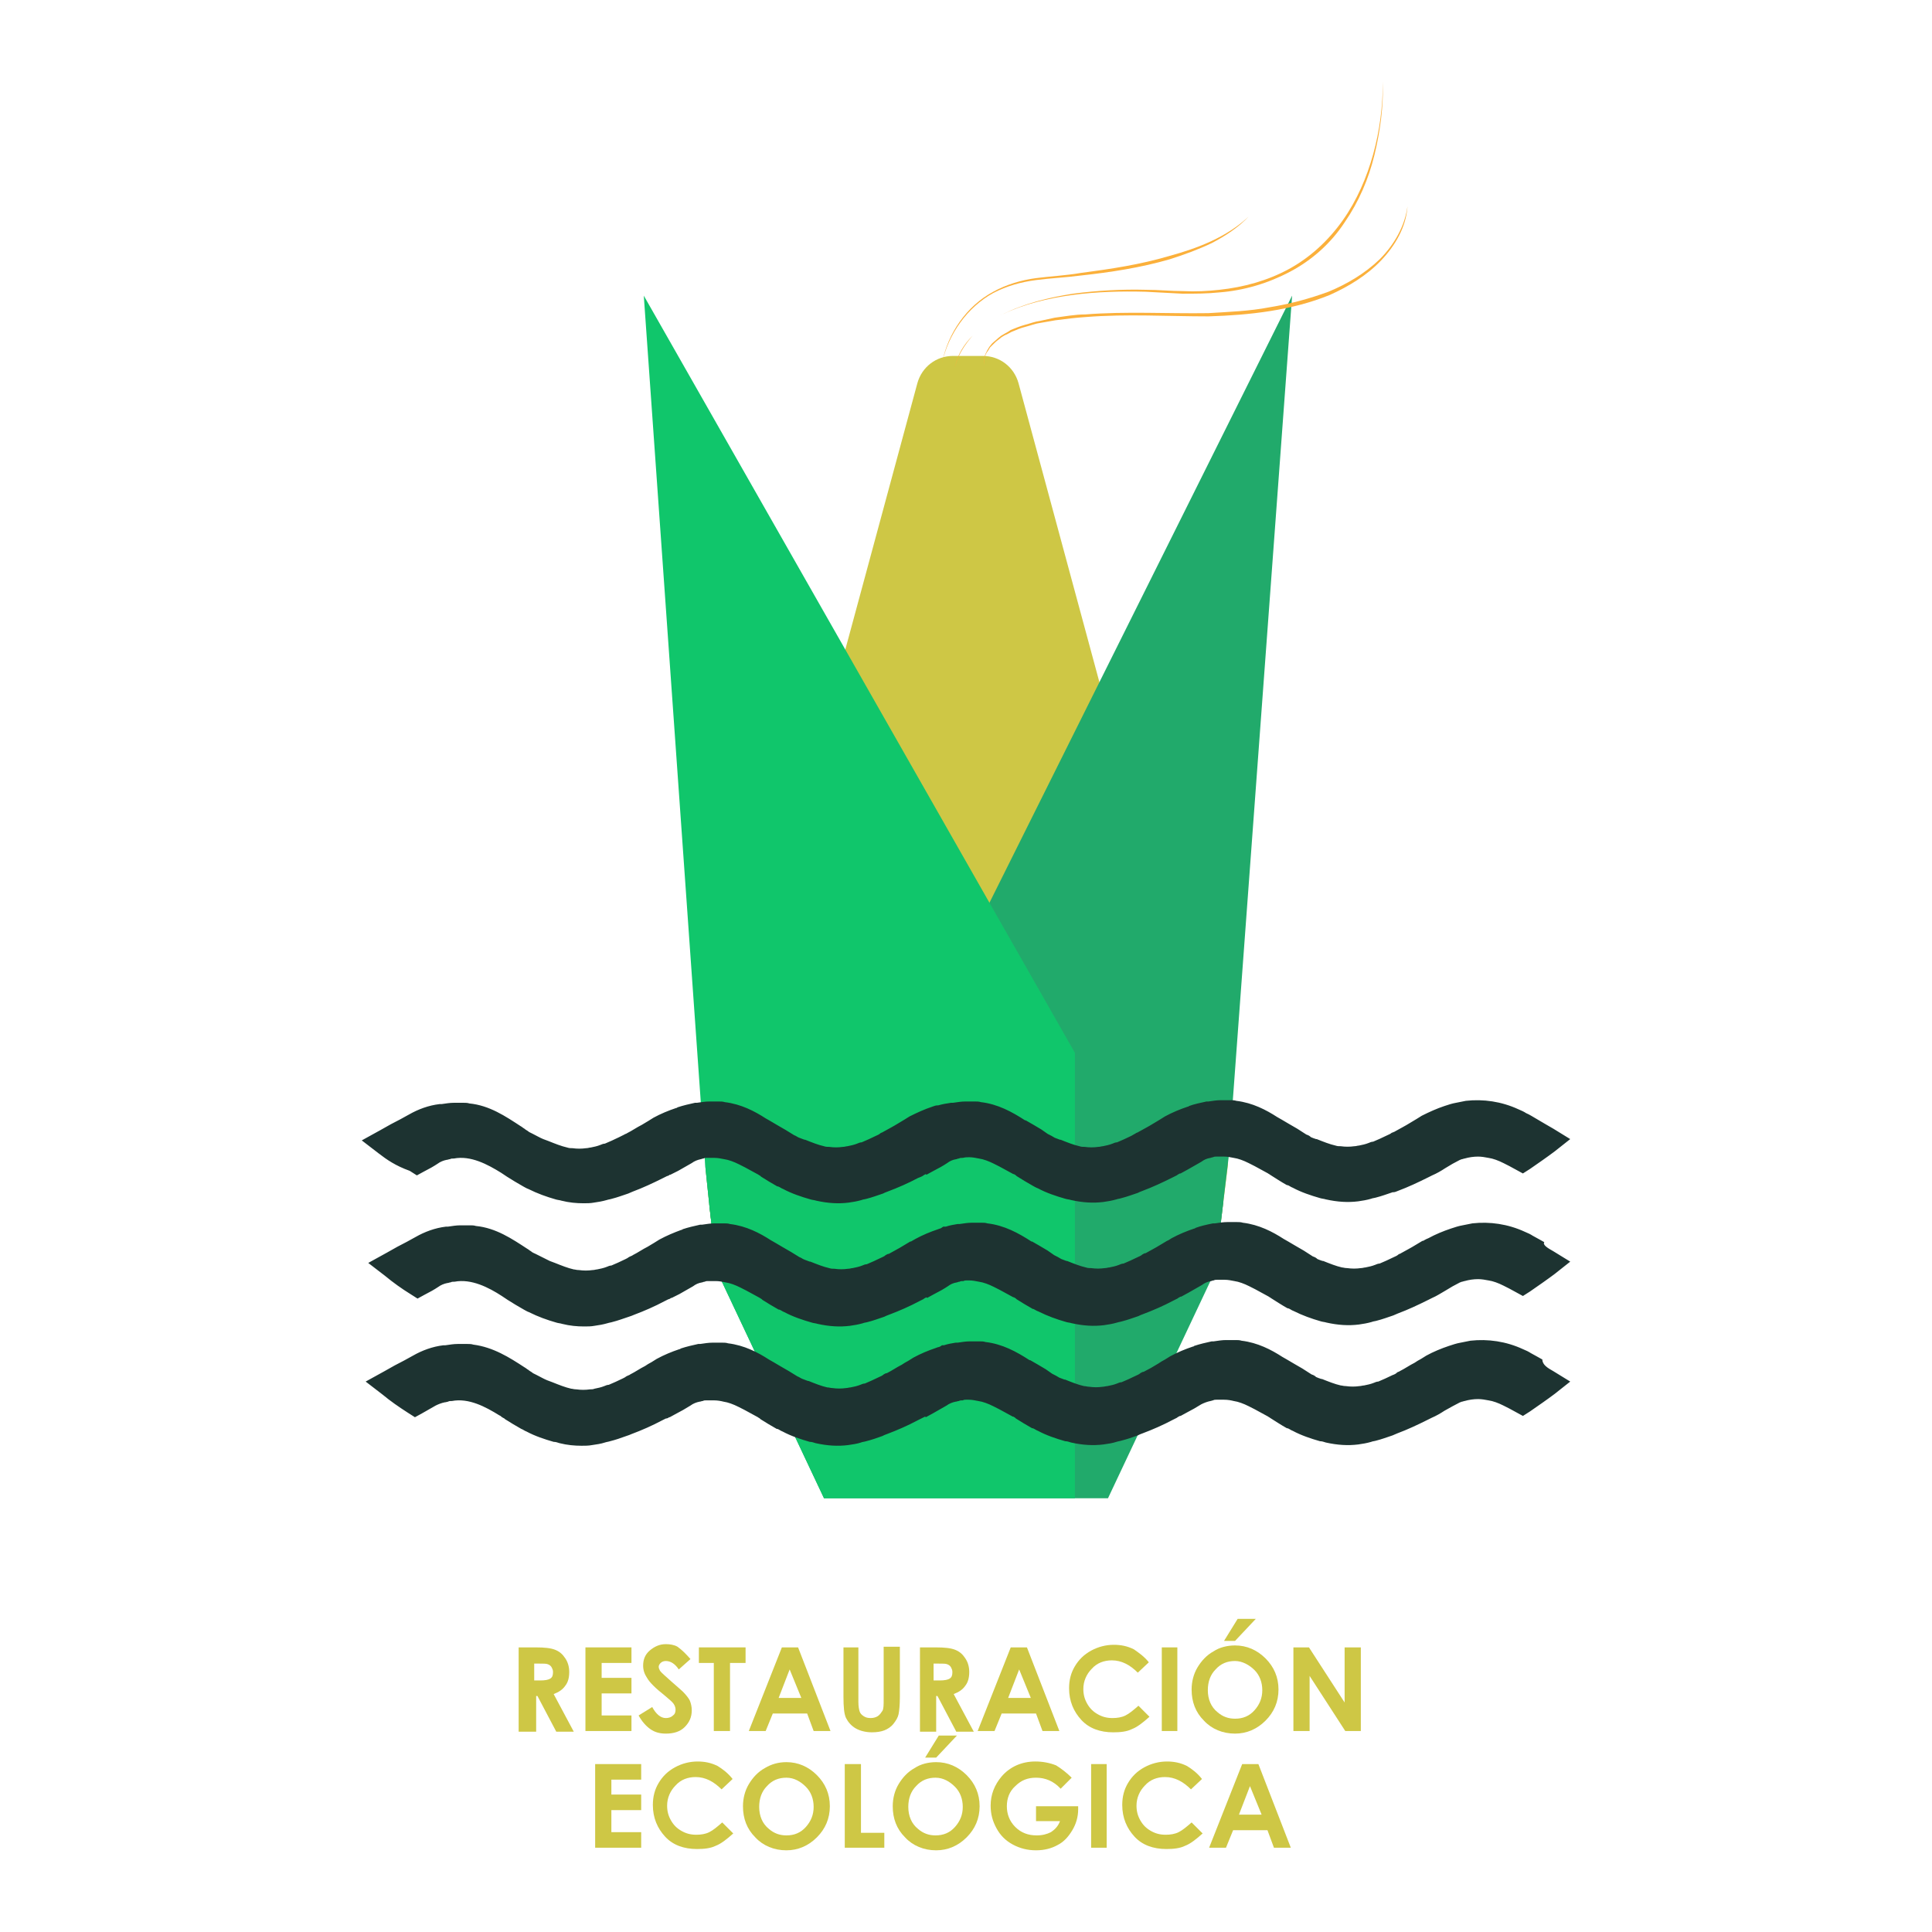 <?xml version="1.0" encoding="utf-8"?>
<!-- Generator: Adobe Illustrator 24.0.0, SVG Export Plug-In . SVG Version: 6.00 Build 0)  -->
<svg version="1.1" id="Layer_1" xmlns="http://www.w3.org/2000/svg" xmlns:xlink="http://www.w3.org/1999/xlink" x="0px" y="0px"
	 viewBox="0 0 298 298" style="enable-background:new 0 0 298 298;" xml:space="preserve">
<style type="text/css">
	.st0{fill:#CEC745;}
	.st1{fill:#21AA6B;}
	.st2{fill:#FBB03B;}
	.st3{fill:#10C66B;}
	.st4{fill:#1D3331;}
</style>
<g>
	<g>
		<g>
			<path class="st0" d="M189.2,177.5c0.2,0.7,0.2,1.4,0.2,2.2l-0.7,5.6l-0.3,2.5c-0.3,2.9-2.8,5-5.7,5h-67.4c-2.9,0-5.3-2.2-5.7-5.1
				l-0.2-2l-0.5-4.8c-0.1-0.7,0-1.4,0.2-2.1l15.6-57.6l16.8-62.1c0.7-2.5,2.9-4.2,5.5-4.2h4.6c2.6,0,4.8,1.7,5.5,4.2l16.8,62.1
				L189.2,177.5z"/>
			<g>
				<polygon class="st1" points="199.3,45.6 189.5,178.6 188.7,185.3 187.8,192.8 187.4,196 110.6,196 110.2,192.8 109.4,185.8 
					149.3,145.9 				"/>
			</g>
			<g>
				<path class="st2" d="M147.3,56.7c0.3-1.9,1.4-3.6,2.7-4.9c1.3-1.4,2.9-2.5,4.6-3.3c3.4-1.7,7.1-2.6,10.9-3.2
					c3.8-0.5,7.6-0.7,11.3-0.6c1.9,0,3.8,0.2,5.7,0.2c1.9,0.1,3.8,0,5.6-0.2c3.7-0.4,7.4-1.4,10.7-3.2c3.3-1.8,6.1-4.4,8.3-7.5
					c2.2-3.1,3.7-6.6,4.7-10.2c1-3.6,1.5-7.4,1.5-11.2l0,0c0.1,3.8-0.4,7.6-1.3,11.3c-0.9,3.7-2.4,7.2-4.6,10.4
					c-2.1,3.2-5,5.8-8.4,7.6c-3.4,1.8-7.1,2.9-10.9,3.2c-1.9,0.2-3.8,0.2-5.7,0.2c-1.9-0.1-3.8-0.2-5.7-0.3c-3.8-0.1-7.6,0-11.3,0.5
					c-3.7,0.5-7.5,1.4-10.8,3c-1.7,0.8-3.3,1.9-4.6,3.3C148.8,53.2,147.7,54.8,147.3,56.7L147.3,56.7z"/>
			</g>
			<g>
				<path class="st2" d="M151.8,56.3c-0.2-0.8,0.1-1.6,0.5-2.3l0.3-0.5L153,53c0.3-0.3,0.6-0.5,0.9-0.8l0.5-0.4l0.5-0.3
					c0.4-0.2,0.7-0.4,1-0.6c0.7-0.3,1.5-0.6,2.2-0.8c0.8-0.2,1.5-0.5,2.3-0.6l2.3-0.5c1.6-0.2,3.1-0.5,4.7-0.5
					c6.3-0.5,12.7-0.1,19-0.2c3.1-0.2,6.3-0.3,9.4-0.9c3.1-0.5,6.1-1.3,9.1-2.4c2.9-1.2,5.6-2.8,7.9-5c2.2-2.2,3.9-5.1,4.3-8.2l0,0
					c-0.2,3.2-1.9,6.1-4.1,8.4c-2.2,2.3-5,4-7.9,5.3c-5.9,2.4-12.3,3.1-18.7,3.3c-6.3,0-12.6-0.4-18.9,0.1c-1.6,0.1-3.1,0.3-4.7,0.5
					l-2.3,0.4c-0.8,0.1-1.5,0.4-2.3,0.6c-0.8,0.2-1.5,0.5-2.2,0.8c-0.4,0.2-0.7,0.4-1,0.5l-0.5,0.3l-0.5,0.4
					c-0.3,0.2-0.6,0.5-0.9,0.8l-0.4,0.4l-0.3,0.5C151.9,54.7,151.7,55.5,151.8,56.3L151.8,56.3z"/>
			</g>
			<g>
				<path class="st2" d="M145.3,56c0.9-4.6,3.8-8.8,7.9-11c2-1.1,4.3-1.8,6.6-2.1c2.3-0.3,4.6-0.4,6.9-0.8c4.6-0.6,9.2-1.3,13.6-2.6
					c4.4-1.2,8.9-2.9,12.3-6.1l0,0c-1.6,1.7-3.6,3-5.7,4.1c-2.1,1-4.3,1.8-6.5,2.5c-4.5,1.3-9.1,2-13.7,2.5
					c-2.3,0.3-4.6,0.4-6.9,0.7c-2.3,0.3-4.5,0.9-6.6,2C149.2,47.4,146.3,51.5,145.3,56L145.3,56z"/>
			</g>
			<polygon class="st1" points="187.8,192.8 187.4,195.9 187.5,195.9 170.9,231.1 127.1,231.1 110.5,195.9 110.6,195.9 110.2,192.8 
				109.4,185.8 108.8,180 106.7,95.9 188.7,185.3 			"/>
			<polygon class="st3" points="165.8,162.4 99.3,45.6 108.8,180 109.4,185.8 110.2,192.8 110.6,195.9 110.5,195.9 127.1,231.1 
				165.8,231.1 			"/>
		</g>
		<path class="st4" d="M239.6,211.5l2.6,1.6l-2.4,1.9c-1.2,0.9-2.5,1.8-3.8,2.7l-1.1,0.7l-1.1-0.6c-0.7-0.4-1.3-0.7-1.9-1
			c-0.8-0.4-1.6-0.7-2.3-0.8c-0.5-0.1-1.1-0.2-1.6-0.2c-0.7,0-1.4,0.1-2.1,0.3c-0.1,0-0.3,0.1-0.4,0.1c-0.1,0-0.2,0.1-0.3,0.1
			c-0.8,0.4-1.5,0.8-2.4,1.3c-0.6,0.4-1.3,0.8-2,1.1c-0.2,0.1-0.4,0.2-0.6,0.3c-1.6,0.8-3.1,1.5-4.7,2.1c-0.2,0.1-0.5,0.2-0.7,0.3
			c-0.9,0.3-1.7,0.6-2.5,0.8c-0.3,0.1-0.6,0.1-0.8,0.2c-0.7,0.2-1.3,0.3-2,0.4c-1.6,0.2-3.2,0.1-5-0.3c-0.3-0.1-0.6-0.2-0.9-0.2
			c-1.4-0.4-2.9-0.9-4.2-1.6c-0.3-0.1-0.5-0.3-0.8-0.4l-0.1,0c-0.9-0.5-1.8-1.1-2.6-1.6c-0.1-0.1-0.2-0.1-0.3-0.2l0,0l-1.1-0.6
			c-0.7-0.4-1.3-0.7-1.9-1c-0.8-0.4-1.6-0.7-2.3-0.8c-0.4-0.1-0.9-0.2-1.5-0.2c-0.1,0-0.3,0-0.4,0l-0.1,0c-0.1,0-0.2,0-0.3,0
			c-0.1,0-0.2,0-0.3,0l-0.1,0c-0.2,0-0.3,0-0.5,0.1l0,0c-0.1,0-0.3,0.1-0.4,0.1c-0.5,0.1-1,0.3-1.4,0.5c-0.8,0.5-1.5,0.9-2.1,1.2
			l-1.1,0.6l-0.1,0c-0.2,0.1-0.4,0.2-0.5,0.3c-0.2,0.1-0.4,0.2-0.6,0.3c-1.5,0.8-3.1,1.5-4.7,2.1c-0.3,0.1-0.5,0.2-0.7,0.3
			c-0.8,0.3-1.7,0.6-2.5,0.8c-0.3,0.1-0.5,0.1-0.8,0.2c-0.6,0.2-1.3,0.3-2,0.4c-1.6,0.2-3.2,0.1-5-0.3c-0.3-0.1-0.6-0.2-0.9-0.2
			c-1.4-0.4-2.9-0.9-4.2-1.6c-0.3-0.1-0.5-0.3-0.8-0.4l-0.1,0c-0.9-0.5-1.7-1-2.5-1.5l-0.1-0.1c-0.1-0.1-0.2-0.1-0.3-0.2l-0.1,0
			l-1.1-0.6c-0.7-0.4-1.3-0.7-1.9-1c-0.8-0.4-1.6-0.7-2.3-0.8c-0.5-0.1-1-0.2-1.5-0.2c-0.1,0-0.3,0-0.4,0c-0.2,0-0.3,0-0.5,0.1
			l-0.1,0c-0.2,0-0.3,0-0.5,0.1c-0.2,0-0.3,0.1-0.5,0.1c-0.5,0.1-1,0.3-1.4,0.6c-0.7,0.4-1.4,0.8-2.1,1.2l-1.1,0.6l-0.1-0.1
			c-0.2,0.1-0.4,0.2-0.6,0.3c-0.2,0.1-0.4,0.2-0.6,0.3c-1.5,0.8-3.1,1.5-4.7,2.1c-0.3,0.1-0.5,0.2-0.7,0.3c-0.8,0.3-1.7,0.6-2.5,0.8
			c-0.3,0.1-0.6,0.1-0.8,0.2c-0.6,0.2-1.3,0.3-2,0.4c-1.6,0.2-3.2,0.1-5-0.3c-0.3-0.1-0.6-0.2-0.9-0.2c-1.4-0.4-2.9-0.9-4.2-1.6
			c-0.3-0.1-0.5-0.3-0.8-0.4l-0.1,0c-0.9-0.5-1.7-1-2.5-1.5l-0.1-0.1c-0.1-0.1-0.2-0.1-0.3-0.2l0,0l-1.1-0.6c-0.7-0.4-1.3-0.7-1.9-1
			c-0.8-0.4-1.6-0.7-2.3-0.8c-0.4-0.1-0.9-0.2-1.5-0.2c-0.1,0-0.3,0-0.4,0l-0.1,0c-0.1,0-0.2,0-0.3,0c-0.1,0-0.2,0-0.3,0l-0.1,0
			c-0.2,0-0.3,0-0.5,0.1c-0.2,0-0.3,0.1-0.5,0.1c-0.5,0.1-1,0.3-1.4,0.6c-0.8,0.5-1.5,0.9-2.1,1.2l-1.1,0.6l-0.1,0
			c-0.1,0.1-0.3,0.2-0.5,0.2c-0.2,0.1-0.4,0.2-0.6,0.3c-1.5,0.8-3.1,1.5-4.7,2.1c-0.2,0.1-0.5,0.2-0.8,0.3c-0.8,0.3-1.7,0.6-2.5,0.8
			c-0.3,0.1-0.5,0.1-0.8,0.2c-0.6,0.2-1.3,0.3-2,0.4c-0.5,0.1-1.1,0.1-1.6,0.1c-1.1,0-2.2-0.1-3.4-0.4c-0.3-0.1-0.6-0.2-0.9-0.2
			c-1.4-0.4-2.9-0.9-4.2-1.6c-0.3-0.1-0.5-0.3-0.8-0.4l0,0c-0.9-0.5-1.7-1-2.5-1.5l-0.1-0.1c-0.2-0.1-0.4-0.2-0.6-0.4l-0.2-0.1
			c-2.1-1.3-4.7-2.7-7.3-2.2l-0.1,0c-0.2,0-0.3,0-0.5,0.1l0,0c-0.1,0-0.3,0.1-0.5,0.1c-0.5,0.1-1,0.3-1.4,0.5
			c-0.7,0.4-1.4,0.8-2.1,1.2l-1.1,0.6l-1.1-0.7c-1.4-0.9-2.7-1.8-3.9-2.8l-2.6-2l2.9-1.6c0.5-0.3,1.1-0.6,1.6-0.9
			c1-0.5,1.9-1,2.8-1.5c1.4-0.8,3-1.4,4.7-1.6l0.3,0c0.7-0.1,1.3-0.2,1.9-0.2c0.3,0,0.5,0,0.8,0c0.1,0,0.2,0,0.3,0l0,0
			c0.1,0,0.3,0,0.4,0c0.3,0,0.6,0,0.9,0.1c3.1,0.4,5.6,2,7.9,3.5c0.2,0.1,0.4,0.3,0.6,0.4c0.2,0.2,0.5,0.3,0.7,0.5
			c0.2,0.1,0.4,0.2,0.6,0.3c0.6,0.3,1.1,0.6,1.6,0.8c0.3,0.1,0.5,0.2,0.8,0.3l0,0c1,0.4,2,0.8,2.9,1c0.2,0,0.4,0.1,0.8,0.1
			c0.7,0.1,1.4,0.1,2.1,0c0.2,0,0.5,0,0.7-0.1c0.5-0.1,1-0.2,1.5-0.4c0.2-0.1,0.5-0.2,0.7-0.2c0.7-0.3,1.4-0.6,2.2-1
			c0.2-0.1,0.4-0.2,0.5-0.3l0.2-0.1c0.2-0.1,0.3-0.1,0.4-0.2c0.8-0.4,1.5-0.9,2.3-1.3c0.3-0.2,0.6-0.4,1-0.6
			c0.3-0.2,0.5-0.3,0.8-0.5l0,0c1.1-0.6,2.3-1.1,3.5-1.5c0.1,0,0.1,0,0.2-0.1c0.9-0.3,1.8-0.5,2.7-0.7l0.3,0
			c0.7-0.1,1.3-0.2,1.9-0.2c0.3,0,0.5,0,0.8,0c0.1,0,0.2,0,0.3,0l0,0c0.1,0,0.3,0,0.4,0c0.3,0,0.6,0,0.9,0.1
			c2.5,0.3,4.6,1.4,6.3,2.5c0.2,0.1,0.5,0.3,0.7,0.4c0.7,0.4,1.5,0.9,2.4,1.4l1.3,0.8c0.3,0.1,0.5,0.3,0.8,0.4
			c0.3,0.1,0.5,0.2,0.8,0.3l0.1,0c1,0.4,2,0.8,2.9,1c0.3,0,0.5,0.1,0.8,0.1c0.7,0.1,1.4,0.1,2.1,0c0.2,0,0.5-0.1,0.7-0.1
			c0.5-0.1,1-0.2,1.5-0.4c0.2-0.1,0.5-0.2,0.7-0.2c0.7-0.3,1.4-0.6,2.2-1c0.2-0.1,0.5-0.2,0.7-0.4c0.2-0.1,0.3-0.2,0.5-0.2
			c0.8-0.4,1.5-0.9,2.3-1.3c0.3-0.2,0.6-0.4,1-0.6c0.3-0.2,0.5-0.3,0.8-0.5l0,0c1.1-0.6,2.3-1.1,3.5-1.5c0.2-0.1,0.4-0.1,0.6-0.2
			l0.3-0.2l0.3,0c0.6-0.2,1.2-0.3,1.8-0.4l0.3,0c0.7-0.1,1.3-0.2,1.9-0.2c0.3,0,0.5,0,0.8,0c0.1,0,0.2,0,0.2,0l0.1,0
			c0.1,0,0.3,0,0.4,0c0.3,0,0.6,0,0.9,0.1c2.6,0.3,4.8,1.5,6.8,2.8c0,0,0,0,0.1,0l0,0c0.7,0.4,1.4,0.8,2.4,1.4l1,0.7
			c0.4,0.2,0.8,0.4,1.1,0.6c0.3,0.1,0.5,0.2,0.8,0.3l0.1,0c1,0.4,2,0.8,2.9,1c0.3,0,0.5,0.1,0.8,0.1c0.7,0.1,1.4,0.1,2.1,0
			c0.2,0,0.5-0.1,0.7-0.1c0.5-0.1,1-0.2,1.5-0.4c0.2-0.1,0.5-0.2,0.7-0.2c0.7-0.3,1.4-0.6,2.2-1c0.2-0.1,0.5-0.2,0.7-0.4
			c0.2-0.1,0.3-0.2,0.5-0.2c0.8-0.4,1.5-0.8,2.3-1.3c0.3-0.2,0.6-0.4,1-0.6c0.3-0.2,0.5-0.3,0.8-0.5l0,0c1.1-0.6,2.3-1.1,3.5-1.5
			c0.1,0,0.1,0,0.2-0.1c0.9-0.3,1.8-0.5,2.7-0.7l0.3,0c0.7-0.1,1.3-0.2,1.9-0.2c0.3,0,0.5,0,0.8,0c0.1,0,0.2,0,0.3,0l0,0
			c0.1,0,0.3,0,0.4,0c0.3,0,0.6,0,0.9,0.1c2.5,0.3,4.6,1.4,6.3,2.5c0.2,0.1,0.5,0.3,0.7,0.4c0.7,0.4,1.5,0.9,2.4,1.4l1.4,0.9
			c0.3,0.1,0.5,0.2,0.7,0.4c0.2,0.1,0.5,0.2,0.8,0.3l0.1,0c1,0.4,2,0.8,2.9,1c0.2,0,0.4,0.1,0.8,0.1c0.7,0.1,1.4,0.1,2.1,0
			c0.2,0,0.5-0.1,0.7-0.1c0.5-0.1,1-0.2,1.5-0.4c0.2-0.1,0.5-0.2,0.7-0.2c0.7-0.3,1.4-0.6,2.2-1c0.3-0.1,0.5-0.2,0.7-0.4l0,0
			c0.1-0.1,0.3-0.1,0.4-0.2c0.8-0.4,1.5-0.9,2.3-1.3c0.3-0.2,0.6-0.4,1-0.6c0.3-0.2,0.5-0.3,0.8-0.5l0,0c1.1-0.6,2.3-1.1,3.5-1.5
			c0.6-0.2,1.2-0.4,1.8-0.5c0.5-0.1,1-0.2,1.5-0.3c2.7-0.3,5.5,0.1,8.1,1.3c0.5,0.2,0.9,0.4,1.2,0.6c0.7,0.4,1.3,0.7,1.8,1
			C237.9,210.5,238.7,211,239.6,211.5z"/>
		<path class="st4" d="M239.6,193l2.6,1.6l-2.4,1.9c-1.2,0.9-2.5,1.8-3.8,2.7l-1.1,0.7l-1.1-0.6c-0.7-0.4-1.3-0.7-1.9-1
			c-0.8-0.4-1.6-0.7-2.3-0.8c-0.5-0.1-1.1-0.2-1.6-0.2c-0.7,0-1.4,0.1-2.1,0.3c-0.1,0-0.3,0.1-0.4,0.1c-0.1,0-0.2,0.1-0.3,0.1
			c-0.8,0.4-1.5,0.8-2.3,1.3c-0.7,0.4-1.3,0.8-2,1.1c-0.2,0.1-0.4,0.2-0.6,0.3c-1.6,0.8-3.1,1.5-4.7,2.1c-0.2,0.1-0.5,0.2-0.7,0.3
			c-0.9,0.3-1.7,0.6-2.5,0.8c-0.3,0.1-0.6,0.1-0.8,0.2c-0.7,0.2-1.3,0.3-2,0.4c-1.6,0.2-3.2,0.1-5-0.3c-0.3-0.1-0.6-0.1-0.9-0.2
			c-1.4-0.4-2.8-0.9-4.2-1.6c-0.3-0.1-0.5-0.3-0.8-0.4l-0.1,0c-0.9-0.5-1.8-1.1-2.6-1.6c-0.1-0.1-0.2-0.1-0.3-0.2l0,0l-1.1-0.6
			c-0.7-0.4-1.3-0.7-1.9-1c-0.8-0.4-1.6-0.7-2.3-0.8c-0.5-0.1-1-0.2-1.5-0.2c-0.1,0-0.3,0-0.4,0l-0.1,0c-0.1,0-0.2,0-0.3,0
			c-0.1,0-0.2,0-0.3,0l-0.1,0c-0.2,0-0.3,0-0.5,0.1c-0.2,0-0.3,0.1-0.4,0.1c-0.6,0.1-1,0.3-1.4,0.6c-0.7,0.4-1.4,0.8-2.1,1.2
			l-1.1,0.6l-0.1,0c-0.2,0.1-0.4,0.2-0.5,0.3c-0.2,0.1-0.4,0.2-0.6,0.3c-1.5,0.8-3.1,1.5-4.7,2.1c-0.3,0.1-0.5,0.2-0.7,0.3
			c-0.9,0.3-1.7,0.6-2.5,0.8c-0.3,0.1-0.5,0.1-0.8,0.2c-0.7,0.2-1.3,0.3-2,0.4c-1.6,0.2-3.2,0.1-5-0.3c-0.3-0.1-0.6-0.1-0.9-0.2
			c-1.4-0.4-2.8-0.9-4.2-1.6c-0.3-0.1-0.6-0.3-0.8-0.4l-0.1,0c-0.9-0.5-1.7-1-2.5-1.5l-0.1-0.1c-0.1-0.1-0.2-0.1-0.3-0.2l-0.1,0
			l-1.1-0.6c-0.7-0.4-1.3-0.7-1.9-1c-0.8-0.4-1.6-0.7-2.3-0.8c-0.5-0.1-1-0.2-1.5-0.2c-0.1,0-0.3,0-0.4,0c-0.2,0-0.3,0-0.5,0.1
			l-0.1,0c-0.2,0-0.3,0-0.5,0.1c-0.2,0-0.3,0.1-0.4,0.1c-0.6,0.1-1,0.3-1.4,0.6c-0.6,0.4-1.3,0.8-2.1,1.2l-1.1,0.6l-0.1-0.1
			c-0.2,0.1-0.4,0.2-0.5,0.3c-0.2,0.1-0.4,0.2-0.6,0.3c-1.5,0.8-3.1,1.5-4.7,2.1c-0.3,0.1-0.5,0.2-0.7,0.3c-0.9,0.3-1.7,0.6-2.5,0.8
			c-0.3,0.1-0.6,0.1-0.8,0.2c-0.7,0.2-1.3,0.3-2,0.4c-1.6,0.2-3.2,0.1-5-0.3c-0.3-0.1-0.6-0.1-0.9-0.2c-1.4-0.4-2.9-0.9-4.2-1.6
			c-0.3-0.1-0.5-0.3-0.8-0.4l-0.1,0c-0.9-0.5-1.7-1-2.5-1.5l-0.1-0.1c-0.1-0.1-0.2-0.1-0.3-0.2l0,0l-1.1-0.6c-0.7-0.4-1.3-0.7-1.9-1
			c-0.8-0.4-1.6-0.7-2.3-0.8c-0.5-0.1-1-0.2-1.5-0.2c-0.1,0-0.3,0-0.4,0l-0.1,0c-0.1,0-0.2,0-0.3,0c-0.1,0-0.2,0-0.3,0l-0.1,0
			c-0.2,0-0.3,0-0.5,0.1c-0.2,0-0.3,0.1-0.4,0.1c-0.6,0.1-1,0.3-1.4,0.6c-0.7,0.4-1.4,0.8-2.1,1.2l-1.2,0.6l-0.1,0
			c-0.1,0.1-0.3,0.2-0.4,0.2c-0.2,0.1-0.4,0.2-0.6,0.3c-1.5,0.8-3.1,1.5-4.7,2.1c-0.2,0.1-0.5,0.2-0.8,0.3c-0.9,0.3-1.7,0.6-2.5,0.8
			c-0.3,0.1-0.5,0.1-0.8,0.2c-0.7,0.2-1.3,0.3-2,0.4c-0.5,0.1-1.1,0.1-1.6,0.1c-1.1,0-2.2-0.1-3.4-0.4c-0.3-0.1-0.6-0.1-0.9-0.2
			c-1.4-0.4-2.8-0.9-4.2-1.6c-0.3-0.1-0.6-0.3-0.8-0.4l0,0c-0.9-0.5-1.7-1-2.5-1.5l-0.9-0.6c-2-1.3-4.7-2.7-7.3-2.2l-0.1,0
			c-0.2,0-0.3,0-0.5,0.1c-0.2,0-0.3,0.1-0.5,0.1c-0.5,0.1-1,0.3-1.4,0.6c-0.6,0.4-1.3,0.8-2.1,1.2l-1.1,0.6l-1.1-0.7
			c-1.3-0.8-2.7-1.8-3.9-2.8l-2.6-2l2.9-1.6c0.5-0.3,1.1-0.6,1.6-0.9c1-0.5,1.9-1,2.8-1.5c1.4-0.8,3-1.4,4.7-1.6l0.3,0
			c0.7-0.1,1.3-0.2,1.9-0.2c0.3,0,0.5,0,0.8,0c0.1,0,0.2,0,0.3,0l0,0c0.1,0,0.3,0,0.4,0c0.3,0,0.6,0,0.9,0.1c3.1,0.3,5.6,2,7.9,3.5
			c0.2,0.1,0.4,0.3,0.6,0.4c0.2,0.2,0.5,0.3,0.7,0.4c0.2,0.1,0.4,0.2,0.6,0.3c0.6,0.3,1.2,0.6,1.6,0.8c0.3,0.1,0.5,0.2,0.8,0.3l0,0
			c1,0.4,2,0.8,2.9,1c0.2,0,0.4,0.1,0.8,0.1c0.7,0.1,1.4,0.1,2.1,0c0.3,0,0.5-0.1,0.7-0.1c0.5-0.1,1-0.2,1.5-0.4
			c0.2-0.1,0.5-0.2,0.7-0.2c0.7-0.3,1.4-0.6,2.2-1c0.2-0.1,0.4-0.2,0.5-0.3l0.2-0.1c0.2-0.1,0.3-0.1,0.4-0.2
			c0.8-0.4,1.5-0.9,2.3-1.3c0.3-0.2,0.7-0.4,1-0.6c0.3-0.2,0.5-0.3,0.8-0.5l0,0c1.1-0.6,2.3-1.1,3.4-1.5c0.1,0,0.1,0,0.2-0.1
			c0.9-0.3,1.8-0.5,2.7-0.7l0.3,0c0.7-0.1,1.3-0.2,1.9-0.2c0.3,0,0.5,0,0.8,0c0.1,0,0.2,0,0.3,0l0,0c0.1,0,0.3,0,0.4,0
			c0.3,0,0.6,0,0.9,0.1c2.5,0.3,4.6,1.4,6.3,2.5c0.2,0.1,0.5,0.3,0.7,0.4c0.7,0.4,1.5,0.9,2.4,1.4l1.3,0.8c0.3,0.1,0.5,0.3,0.8,0.4
			c0.3,0.1,0.5,0.2,0.8,0.3l0.1,0c1,0.4,2,0.8,2.9,1c0.3,0.1,0.5,0.1,0.8,0.1c0.7,0.1,1.4,0.1,2.1,0c0.3,0,0.5-0.1,0.7-0.1
			c0.5-0.1,1-0.2,1.5-0.4c0.2-0.1,0.5-0.2,0.7-0.2c0.7-0.3,1.4-0.6,2.2-1c0.2-0.1,0.5-0.2,0.7-0.4c0.2-0.1,0.3-0.2,0.5-0.2
			c0.7-0.4,1.5-0.8,2.3-1.3c0.3-0.2,0.7-0.4,1-0.6l0.1,0c0.2-0.1,0.5-0.3,0.7-0.4l0,0c1.1-0.6,2.3-1.1,3.5-1.5
			c0.2-0.1,0.4-0.1,0.5-0.2l0.3-0.2l0.4,0c0.6-0.2,1.2-0.3,1.8-0.4l0.3,0c0.7-0.1,1.3-0.2,1.9-0.2c0.3,0,0.5,0,0.8,0
			c0.1,0,0.2,0,0.2,0l0.1,0c0.1,0,0.3,0,0.4,0c0.3,0,0.6,0,0.9,0.1c2.6,0.3,4.8,1.5,6.8,2.8c0,0,0,0,0.1,0l0,0
			c0.7,0.4,1.4,0.8,2.4,1.4l1,0.7c0.4,0.2,0.8,0.4,1.1,0.6c0.3,0.1,0.5,0.2,0.8,0.3l0.1,0c1,0.4,2,0.8,2.9,1
			c0.3,0.1,0.5,0.1,0.8,0.1c0.7,0.1,1.4,0.1,2.1,0c0.3,0,0.5-0.1,0.7-0.1c0.5-0.1,1-0.2,1.5-0.4c0.2-0.1,0.5-0.2,0.7-0.2
			c0.7-0.3,1.4-0.6,2.2-1c0.2-0.1,0.5-0.2,0.7-0.4c0.2-0.1,0.3-0.2,0.5-0.2c0.7-0.4,1.5-0.8,2.3-1.3c0.3-0.2,0.7-0.4,1-0.6l0,0
			c0.3-0.1,0.5-0.3,0.7-0.4l0,0c1.1-0.6,2.3-1.1,3.5-1.5c0.1,0,0.1,0,0.2-0.1c0.8-0.3,1.7-0.5,2.7-0.7l0.3,0
			c0.7-0.1,1.3-0.2,1.9-0.2c0.3,0,0.5,0,0.8,0c0.1,0,0.2,0,0.3,0l0,0c0.1,0,0.3,0,0.4,0c0.3,0,0.6,0,0.9,0.1
			c2.5,0.3,4.6,1.4,6.3,2.5c0.2,0.1,0.5,0.3,0.7,0.4c0.7,0.4,1.5,0.9,2.4,1.4l1.4,0.9c0.3,0.1,0.5,0.2,0.7,0.4
			c0.2,0.1,0.5,0.2,0.8,0.3l0.1,0c1,0.4,2,0.8,2.9,1c0.2,0,0.4,0.1,0.8,0.1c0.7,0.1,1.4,0.1,2.1,0c0.3,0,0.5-0.1,0.7-0.1
			c0.5-0.1,1-0.2,1.5-0.4c0.2-0.1,0.5-0.2,0.7-0.2c0.7-0.3,1.4-0.6,2.2-1c0.2-0.1,0.5-0.2,0.7-0.4l0,0c0.1-0.1,0.3-0.1,0.4-0.2
			c0.7-0.4,1.5-0.8,2.3-1.3c0.3-0.2,0.7-0.4,1-0.6l0.1,0c0.2-0.1,0.5-0.3,0.8-0.4l0,0c1.1-0.6,2.3-1.1,3.5-1.5
			c0.6-0.2,1.2-0.4,1.8-0.5c0.5-0.1,1-0.2,1.5-0.3c2.7-0.3,5.5,0.1,8.1,1.3c0.5,0.2,0.9,0.4,1.2,0.6c0.7,0.4,1.3,0.7,1.8,1
			C237.9,192,238.7,192.5,239.6,193z"/>
		<path class="st4" d="M58.4,177.9l-2.6-2l2.9-1.6c0.5-0.3,1.1-0.6,1.6-0.9c1-0.5,1.9-1,2.8-1.5c1.4-0.8,3-1.4,4.7-1.6l0.3,0
			c0.7-0.1,1.3-0.2,1.9-0.2c0.3,0,0.5,0,0.8,0c0.1,0,0.2,0,0.3,0c0.1,0,0.3,0,0.4,0c0.3,0,0.6,0,0.9,0.1c3.1,0.3,5.6,2,7.9,3.5
			c0.2,0.1,0.4,0.3,0.6,0.4c0.2,0.2,0.5,0.3,0.7,0.5c0.2,0.1,0.4,0.2,0.6,0.3c0.6,0.3,1.1,0.6,1.6,0.8c0.3,0.1,0.5,0.2,0.8,0.3l0,0
			c1,0.4,2,0.8,2.9,1c0.3,0.1,0.5,0.1,0.8,0.1c0.7,0.1,1.4,0.1,2.1,0c0.3,0,0.5-0.1,0.7-0.1c0.5-0.1,1-0.2,1.5-0.4
			c0.2-0.1,0.5-0.2,0.7-0.2c0.7-0.3,1.4-0.6,2.2-1c0.2-0.1,0.4-0.2,0.6-0.3l0.2-0.1c0.1-0.1,0.3-0.1,0.4-0.2
			c0.8-0.4,1.5-0.9,2.3-1.3c0.3-0.2,0.7-0.4,1-0.6c0.3-0.2,0.5-0.3,0.8-0.5l0,0c1.1-0.6,2.3-1.1,3.5-1.5c0.1,0,0.1,0,0.2-0.1
			c0.9-0.3,1.8-0.5,2.7-0.7l0.3,0c0.7-0.1,1.3-0.2,1.9-0.2c0.3,0,0.5,0,0.8,0c0.1,0,0.2,0,0.3,0h0c0.1,0,0.3,0,0.4,0
			c0.3,0,0.6,0,0.9,0.1c2.5,0.3,4.6,1.4,6.3,2.5c0.2,0.1,0.5,0.3,0.7,0.4c0.7,0.4,1.5,0.9,2.4,1.4l1.3,0.8c0.3,0.1,0.5,0.3,0.8,0.4
			c0.3,0.1,0.5,0.2,0.8,0.3l0.1,0c1,0.4,2,0.8,2.9,1c0.3,0.1,0.5,0.1,0.8,0.1c0.7,0.1,1.4,0.1,2.1,0c0.3,0,0.5-0.1,0.7-0.1
			c0.5-0.1,1-0.2,1.5-0.4c0.2-0.1,0.5-0.2,0.7-0.2c0.7-0.3,1.4-0.6,2.2-1c0.2-0.1,0.5-0.2,0.7-0.4l0,0c0.1-0.1,0.3-0.1,0.4-0.2
			c0.7-0.4,1.5-0.8,2.3-1.3c0.3-0.2,0.7-0.4,1-0.6c0.3-0.2,0.5-0.3,0.8-0.5c1.2-0.6,2.3-1.1,3.5-1.5c0.3-0.1,0.5-0.2,0.8-0.2
			c0,0,0.1,0,0.1,0c0.7-0.2,1.3-0.3,2-0.4l0.3,0c0.7-0.1,1.3-0.2,1.9-0.2c0.3,0,0.5,0,0.8,0c0.1,0,0.2,0,0.3,0l0,0
			c0.1,0,0.3,0,0.4,0c0.3,0,0.6,0,0.9,0.1c2.6,0.3,4.8,1.5,6.8,2.8c0,0,0,0,0.1,0l0,0c0.7,0.4,1.4,0.8,2.4,1.4l1,0.7
			c0.4,0.2,0.8,0.4,1.1,0.6c0.3,0.1,0.5,0.2,0.8,0.3l0.1,0c1,0.4,2,0.8,2.9,1c0.3,0.1,0.5,0.1,0.8,0.1c0.7,0.1,1.4,0.1,2.1,0
			c0.3,0,0.5-0.1,0.7-0.1c0.5-0.1,1-0.2,1.5-0.4c0.2-0.1,0.5-0.2,0.7-0.2c0.7-0.3,1.4-0.6,2.2-1l0.7-0.4l0,0
			c0.1-0.1,0.3-0.1,0.4-0.2c0.7-0.4,1.5-0.8,2.3-1.3c0.3-0.2,0.7-0.4,1-0.6c0.3-0.2,0.5-0.3,0.8-0.5l0,0c1.1-0.6,2.3-1.1,3.5-1.5
			c0.1,0,0.1,0,0.2-0.1c0.8-0.3,1.8-0.5,2.7-0.7l0.3,0c0.7-0.1,1.3-0.2,1.9-0.2c0.3,0,0.5,0,0.8,0c0.1,0,0.2,0,0.3,0h0
			c0.1,0,0.3,0,0.4,0c0.3,0,0.6,0,0.9,0.1c2.5,0.3,4.6,1.4,6.3,2.5c0.2,0.1,0.5,0.3,0.7,0.4c0.7,0.4,1.5,0.9,2.4,1.4l1.4,0.9
			c0.3,0.1,0.5,0.2,0.7,0.4c0.2,0.1,0.5,0.2,0.8,0.3l0.1,0c1,0.4,2,0.8,2.9,1c0.3,0.1,0.5,0.1,0.8,0.1c0.7,0.1,1.4,0.1,2.1,0
			c0.3,0,0.5-0.1,0.7-0.1c0.5-0.1,1-0.2,1.5-0.4c0.2-0.1,0.5-0.2,0.7-0.2c0.7-0.3,1.4-0.6,2.2-1c0.2-0.1,0.5-0.2,0.7-0.4l0.1,0
			c0.1-0.1,0.3-0.1,0.4-0.2c0.7-0.4,1.5-0.8,2.3-1.3c0.3-0.2,0.7-0.4,1-0.6c0.3-0.2,0.5-0.3,0.8-0.5c1.2-0.6,2.3-1.1,3.5-1.5
			c0.6-0.2,1.2-0.4,1.8-0.5c0.5-0.1,1-0.2,1.5-0.3c2.7-0.3,5.5,0.1,8.1,1.3c0.5,0.2,0.9,0.4,1.2,0.6c0.5,0.2,1.1,0.6,1.8,1
			c0.7,0.4,1.5,0.9,2.4,1.4l2.6,1.6l-2.4,1.9c-1.2,0.9-2.5,1.8-3.8,2.7l-1.1,0.7l-1.1-0.6c-0.7-0.4-1.3-0.7-1.9-1
			c-0.8-0.4-1.6-0.7-2.3-0.8c-0.5-0.1-1.1-0.2-1.6-0.2c-0.7,0-1.4,0.1-2.1,0.3c-0.1,0-0.3,0.1-0.4,0.1c-0.1,0-0.2,0.1-0.3,0.1
			c-0.8,0.4-1.5,0.8-2.3,1.3c-0.6,0.4-1.3,0.8-2,1.1c-0.2,0.1-0.4,0.2-0.6,0.3c-1.6,0.8-3.1,1.5-4.7,2.1c-0.2,0.1-0.5,0.2-0.7,0.2
			l-0.1,0c-0.9,0.3-1.7,0.6-2.5,0.8c-0.3,0.1-0.6,0.1-0.8,0.2c-0.7,0.2-1.3,0.3-2,0.4c-1.6,0.2-3.2,0.1-5-0.3
			c-0.3-0.1-0.6-0.1-0.9-0.2c-1.4-0.4-2.9-0.9-4.2-1.6l0,0c-0.3-0.1-0.5-0.3-0.8-0.4l-0.1,0c-0.9-0.5-1.8-1.1-2.6-1.6
			c-0.1-0.1-0.2-0.1-0.3-0.2l0,0l-1.1-0.6c-0.7-0.4-1.3-0.7-1.9-1c-0.8-0.4-1.6-0.7-2.3-0.8c-0.5-0.1-1-0.2-1.5-0.2
			c-0.1,0-0.3,0-0.4,0l-0.1,0c-0.1,0-0.2,0-0.3,0c-0.1,0-0.2,0-0.3,0l-0.1,0c-0.2,0-0.3,0-0.5,0.1c-0.2,0-0.3,0.1-0.4,0.1
			c-0.6,0.1-1,0.3-1.4,0.6c-0.7,0.4-1.4,0.8-2.1,1.2l-1.1,0.6l-0.1,0c-0.2,0.1-0.4,0.2-0.5,0.3c-0.2,0.1-0.4,0.2-0.6,0.3
			c-1.6,0.8-3.1,1.5-4.7,2.1c-0.3,0.1-0.5,0.2-0.7,0.3c-0.9,0.3-1.7,0.6-2.5,0.8c-0.3,0.1-0.5,0.1-0.8,0.2c-0.7,0.2-1.3,0.3-2,0.4
			c-1.6,0.2-3.2,0.1-5-0.3c-0.3-0.1-0.6-0.1-0.9-0.2c-1.4-0.4-2.9-0.9-4.2-1.6c-0.3-0.1-0.6-0.3-0.8-0.4l0,0c-0.9-0.5-1.7-1-2.5-1.5
			l-0.1-0.1c-0.1-0.1-0.2-0.1-0.3-0.2l-0.1,0l-1.1-0.6c-0.7-0.4-1.3-0.7-1.9-1c-0.8-0.4-1.6-0.7-2.3-0.8c-0.5-0.1-1-0.2-1.5-0.2
			c-0.3,0-0.6,0-1,0.1l-0.1,0c-0.2,0-0.3,0-0.5,0.1c-0.2,0-0.3,0.1-0.4,0.1c-0.6,0.1-1,0.3-1.4,0.6c-0.6,0.4-1.3,0.8-2.1,1.2
			l-1.1,0.6l-0.1-0.1c-0.2,0.1-0.4,0.2-0.5,0.3c-0.2,0.1-0.4,0.2-0.7,0.3c-1.5,0.8-3.1,1.5-4.7,2.1c-0.3,0.1-0.5,0.2-0.7,0.3
			c-0.9,0.3-1.7,0.6-2.5,0.8c-0.3,0.1-0.6,0.1-0.8,0.2c-0.7,0.2-1.3,0.3-2,0.4c-1.6,0.2-3.2,0.1-5-0.3c-0.3-0.1-0.6-0.1-0.9-0.2
			c-1.4-0.4-2.9-0.9-4.2-1.6c-0.3-0.1-0.5-0.3-0.8-0.4l-0.1,0c-0.9-0.5-1.7-1-2.5-1.5l-0.1-0.1c-0.1-0.1-0.2-0.1-0.3-0.2l0,0
			l-1.1-0.6c-0.7-0.4-1.3-0.7-1.9-1c-0.8-0.4-1.6-0.7-2.3-0.8c-0.5-0.1-1-0.2-1.5-0.2c-0.1,0-0.3,0-0.4,0l-0.1,0c-0.1,0-0.2,0-0.3,0
			c-0.1,0-0.2,0-0.3,0l-0.1,0c-0.2,0-0.3,0-0.5,0.1c-0.2,0-0.3,0.1-0.4,0.1c-0.5,0.1-1,0.3-1.4,0.6c-0.7,0.4-1.4,0.8-2.1,1.2
			l-1.2,0.6l-0.1,0c-0.1,0.1-0.3,0.2-0.4,0.2c-0.2,0.1-0.4,0.2-0.6,0.3c-1.6,0.8-3.1,1.5-4.7,2.1c-0.2,0.1-0.5,0.2-0.7,0.3
			c-0.9,0.3-1.7,0.6-2.5,0.8c-0.3,0.1-0.5,0.1-0.8,0.2c-0.7,0.2-1.3,0.3-2,0.4c-0.5,0.1-1.1,0.1-1.6,0.1c-1.1,0-2.2-0.1-3.4-0.4
			c-0.3-0.1-0.6-0.1-0.9-0.2c-1.4-0.4-2.8-0.9-4.2-1.6c-0.3-0.1-0.6-0.3-0.8-0.4l0,0c-0.9-0.5-1.7-1-2.5-1.5l-0.9-0.6
			c-2.1-1.3-4.7-2.7-7.3-2.2l-0.1,0c-0.2,0-0.3,0-0.5,0.1c-0.2,0-0.3,0.1-0.5,0.1c-0.5,0.1-1,0.3-1.4,0.6c-0.6,0.4-1.3,0.8-2.1,1.2
			l-1.1,0.6l-1.1-0.7C61,179.8,59.7,178.9,58.4,177.9z"/>
	</g>
	<g>
		<g>
			<path class="st0" d="M80,254.1h2.6c1.4,0,2.4,0.1,3.1,0.4s1.1,0.7,1.5,1.3s0.6,1.3,0.6,2.1c0,0.9-0.2,1.6-0.6,2.1
				c-0.4,0.6-1,1-1.8,1.3l3.1,5.8h-2.7l-2.9-5.5h-0.2v5.5H80V254.1z M82.5,259.2h0.8c0.8,0,1.3-0.1,1.6-0.3c0.3-0.2,0.4-0.5,0.4-1
				c0-0.3-0.1-0.5-0.2-0.7c-0.1-0.2-0.3-0.4-0.6-0.5c-0.2-0.1-0.7-0.1-1.4-0.1h-0.7V259.2z"/>
			<path class="st0" d="M90.3,254.1h7.1v2.4h-4.6v2.3h4.6v2.4h-4.6v3.4h4.6v2.4h-7.1V254.1z"/>
			<path class="st0" d="M106.5,255.9l-1.8,1.6c-0.6-0.9-1.3-1.3-2-1.3c-0.3,0-0.6,0.1-0.8,0.3c-0.2,0.2-0.3,0.4-0.3,0.6
				s0.1,0.4,0.2,0.6c0.2,0.3,0.8,0.8,1.8,1.7c0.9,0.8,1.5,1.3,1.7,1.5c0.5,0.5,0.9,1,1.1,1.4c0.2,0.5,0.3,1,0.3,1.5
				c0,1.1-0.4,1.9-1.1,2.6c-0.7,0.7-1.7,1-2.9,1c-0.9,0-1.7-0.2-2.4-0.7c-0.7-0.5-1.3-1.2-1.8-2.1l2.1-1.3c0.6,1.1,1.3,1.7,2.1,1.7
				c0.4,0,0.8-0.1,1.1-0.4c0.3-0.2,0.4-0.5,0.4-0.9c0-0.3-0.1-0.6-0.3-0.9s-0.7-0.7-1.4-1.3c-1.4-1.1-2.3-2-2.7-2.7
				c-0.4-0.6-0.6-1.2-0.6-1.9c0-0.9,0.3-1.7,1-2.3c0.7-0.6,1.5-1,2.5-1c0.6,0,1.3,0.1,1.8,0.4C105.2,254.5,105.8,255.1,106.5,255.9z
				"/>
			<path class="st0" d="M107.8,254.1h7.2v2.4h-2.4V267h-2.5v-10.5h-2.3V254.1z"/>
			<path class="st0" d="M120.6,254.1h2.5l5,12.9h-2.6l-1-2.7h-5.3l-1.1,2.7h-2.6L120.6,254.1z M121.8,257.5l-1.7,4.4h3.5
				L121.8,257.5z"/>
			<path class="st0" d="M129.9,254.1h2.5v8.4c0,0.7,0.1,1.2,0.2,1.5c0.1,0.3,0.3,0.5,0.6,0.7c0.3,0.2,0.6,0.3,1.1,0.3
				c0.4,0,0.8-0.1,1.1-0.3s0.5-0.5,0.7-0.8s0.2-0.9,0.2-1.8v-8.1h2.5v7.7c0,1.3-0.1,2.2-0.2,2.7c-0.1,0.5-0.4,1-0.8,1.5
				c-0.4,0.5-0.9,0.8-1.4,1c-0.5,0.2-1.2,0.3-1.9,0.3c-0.9,0-1.8-0.2-2.5-0.6c-0.7-0.4-1.2-1-1.5-1.6c-0.3-0.6-0.4-1.7-0.4-3.3
				V254.1z"/>
			<path class="st0" d="M141.7,254.1h2.6c1.4,0,2.4,0.1,3.1,0.4s1.1,0.7,1.5,1.3s0.6,1.3,0.6,2.1c0,0.9-0.2,1.6-0.6,2.1
				c-0.4,0.6-1,1-1.8,1.3l3.1,5.8h-2.7l-2.9-5.5h-0.2v5.5h-2.5V254.1z M144.1,259.2h0.8c0.8,0,1.3-0.1,1.6-0.3
				c0.3-0.2,0.4-0.5,0.4-1c0-0.3-0.1-0.5-0.2-0.7c-0.1-0.2-0.3-0.4-0.6-0.5c-0.2-0.1-0.7-0.1-1.4-0.1h-0.7V259.2z"/>
			<path class="st0" d="M155.9,254.1h2.5l5,12.9h-2.6l-1-2.7h-5.3l-1.1,2.7h-2.6L155.9,254.1z M157.2,257.5l-1.7,4.4h3.5
				L157.2,257.5z"/>
			<path class="st0" d="M177.2,256.4l-1.7,1.6c-1.2-1.2-2.5-1.9-4-1.9c-1.2,0-2.3,0.4-3.1,1.3c-0.8,0.8-1.3,1.9-1.3,3.1
				c0,0.9,0.2,1.6,0.6,2.3c0.4,0.7,0.9,1.2,1.6,1.6s1.4,0.6,2.3,0.6c0.7,0,1.4-0.1,2-0.4c0.6-0.3,1.2-0.8,2-1.5l1.7,1.7
				c-1,0.9-1.9,1.6-2.7,1.9c-0.8,0.4-1.8,0.5-2.9,0.5c-2,0-3.7-0.6-4.9-1.9s-1.9-2.9-1.9-4.9c0-1.3,0.3-2.4,0.9-3.4
				c0.6-1,1.4-1.8,2.5-2.4s2.3-0.9,3.5-0.9c1.1,0,2.1,0.2,3.1,0.7C175.6,254.9,176.5,255.5,177.2,256.4z"/>
			<path class="st0" d="M179.2,254.1h2.4V267h-2.4V254.1z"/>
			<path class="st0" d="M190.5,253.8c1.8,0,3.4,0.7,4.7,2s2,2.9,2,4.8c0,1.9-0.7,3.5-2,4.8c-1.3,1.3-2.9,2-4.7,2
				c-1.9,0-3.6-0.7-4.8-2c-1.3-1.3-1.9-2.9-1.9-4.8c0-1.2,0.3-2.4,0.9-3.4s1.4-1.9,2.5-2.5C188.1,254.1,189.3,253.8,190.5,253.8z
				 M190.5,256.2c-1.2,0-2.2,0.4-3,1.3c-0.8,0.8-1.2,1.9-1.2,3.2c0,1.4,0.5,2.6,1.5,3.4c0.8,0.7,1.7,1,2.7,1c1.2,0,2.2-0.4,3-1.3
				s1.2-1.9,1.2-3.1c0-1.2-0.4-2.3-1.2-3.1S191.6,256.2,190.5,256.2z M190.9,249.7h2.8l-3.2,3.4h-1.7L190.9,249.7z"/>
			<path class="st0" d="M199.5,254.1h2.4l5.5,8.5v-8.5h2.5V267h-2.4l-5.5-8.5v8.5h-2.5V254.1z"/>
			<path class="st0" d="M91.8,272.1h7.1v2.4h-4.6v2.3h4.6v2.4h-4.6v3.4h4.6v2.4h-7.1V272.1z"/>
			<path class="st0" d="M113,274.4l-1.7,1.6c-1.2-1.2-2.5-1.9-4-1.9c-1.2,0-2.3,0.4-3.1,1.3c-0.8,0.8-1.3,1.9-1.3,3.1
				c0,0.9,0.2,1.6,0.6,2.3c0.4,0.7,0.9,1.2,1.6,1.6s1.4,0.6,2.3,0.6c0.7,0,1.4-0.1,2-0.4c0.6-0.3,1.2-0.8,2-1.5l1.7,1.7
				c-1,0.9-1.9,1.6-2.7,1.9c-0.8,0.4-1.8,0.5-2.9,0.5c-2,0-3.7-0.6-4.9-1.9s-1.9-2.9-1.9-4.9c0-1.3,0.3-2.4,0.9-3.4
				c0.6-1,1.4-1.8,2.5-2.4s2.3-0.9,3.5-0.9c1.1,0,2.1,0.2,3.1,0.7C111.5,272.9,112.3,273.5,113,274.4z"/>
			<path class="st0" d="M121.3,271.8c1.8,0,3.4,0.7,4.7,2s2,2.9,2,4.8c0,1.9-0.7,3.5-2,4.8c-1.3,1.3-2.9,2-4.7,2
				c-1.9,0-3.6-0.7-4.8-2c-1.3-1.3-1.9-2.9-1.9-4.8c0-1.2,0.3-2.4,0.9-3.4s1.4-1.9,2.5-2.5C119,272.1,120.1,271.8,121.3,271.8z
				 M121.3,274.2c-1.2,0-2.2,0.4-3,1.3c-0.8,0.8-1.2,1.9-1.2,3.2c0,1.4,0.5,2.6,1.5,3.4c0.8,0.7,1.7,1,2.7,1c1.2,0,2.2-0.4,3-1.3
				s1.2-1.9,1.2-3.1c0-1.2-0.4-2.3-1.2-3.1S122.5,274.2,121.3,274.2z"/>
			<path class="st0" d="M130.3,272.1h2.5v10.6h3.6v2.3h-6.1V272.1z"/>
			<path class="st0" d="M144.4,271.8c1.8,0,3.4,0.7,4.7,2s2,2.9,2,4.8c0,1.9-0.7,3.5-2,4.8c-1.3,1.3-2.9,2-4.7,2
				c-1.9,0-3.6-0.7-4.8-2c-1.3-1.3-1.9-2.9-1.9-4.8c0-1.2,0.3-2.4,0.9-3.4s1.4-1.9,2.5-2.5C142,272.1,143.2,271.8,144.4,271.8z
				 M144.3,274.2c-1.2,0-2.2,0.4-3,1.3c-0.8,0.8-1.2,1.9-1.2,3.2c0,1.4,0.5,2.6,1.5,3.4c0.8,0.7,1.7,1,2.7,1c1.2,0,2.2-0.4,3-1.3
				s1.2-1.9,1.2-3.1c0-1.2-0.4-2.3-1.2-3.1S145.5,274.2,144.3,274.2z M144.8,267.7h2.8l-3.2,3.4h-1.7L144.8,267.7z"/>
			<path class="st0" d="M165.3,274.2l-1.7,1.7c-1.1-1.2-2.4-1.7-3.8-1.7c-1.3,0-2.3,0.4-3.2,1.3c-0.9,0.8-1.3,1.9-1.3,3.1
				c0,1.2,0.4,2.3,1.3,3.2s2,1.3,3.3,1.3c0.9,0,1.6-0.2,2.2-0.5c0.6-0.4,1.1-0.9,1.4-1.7h-3.7v-2.3h6.5l0,0.5c0,1.1-0.3,2.2-0.9,3.2
				c-0.6,1-1.3,1.8-2.3,2.3c-0.9,0.5-2,0.8-3.3,0.8c-1.3,0-2.5-0.3-3.6-0.9c-1.1-0.6-1.9-1.4-2.5-2.5c-0.6-1.1-0.9-2.2-0.9-3.5
				c0-1.7,0.6-3.2,1.7-4.5c1.3-1.5,3.1-2.3,5.2-2.3c1.1,0,2.2,0.2,3.2,0.6C163.7,272.8,164.5,273.4,165.3,274.2z"/>
			<path class="st0" d="M168.3,272.1h2.4V285h-2.4V272.1z"/>
			<path class="st0" d="M185.4,274.4l-1.7,1.6c-1.2-1.2-2.5-1.9-4-1.9c-1.2,0-2.3,0.4-3.1,1.3c-0.8,0.8-1.3,1.9-1.3,3.1
				c0,0.9,0.2,1.6,0.6,2.3c0.4,0.7,0.9,1.2,1.6,1.6s1.4,0.6,2.3,0.6c0.7,0,1.4-0.1,2-0.4c0.6-0.3,1.2-0.8,2-1.5l1.7,1.7
				c-1,0.9-1.9,1.6-2.7,1.9c-0.8,0.4-1.8,0.5-2.9,0.5c-2,0-3.7-0.6-4.9-1.9s-1.9-2.9-1.9-4.9c0-1.3,0.3-2.4,0.9-3.4
				c0.6-1,1.4-1.8,2.5-2.4s2.3-0.9,3.5-0.9c1.1,0,2.1,0.2,3.1,0.7C183.9,272.9,184.7,273.5,185.4,274.4z"/>
			<path class="st0" d="M191.6,272.1h2.5l5,12.9h-2.6l-1-2.7h-5.3l-1.1,2.7h-2.6L191.6,272.1z M192.8,275.5l-1.7,4.4h3.5
				L192.8,275.5z"/>
		</g>
	</g>
</g>
</svg>
